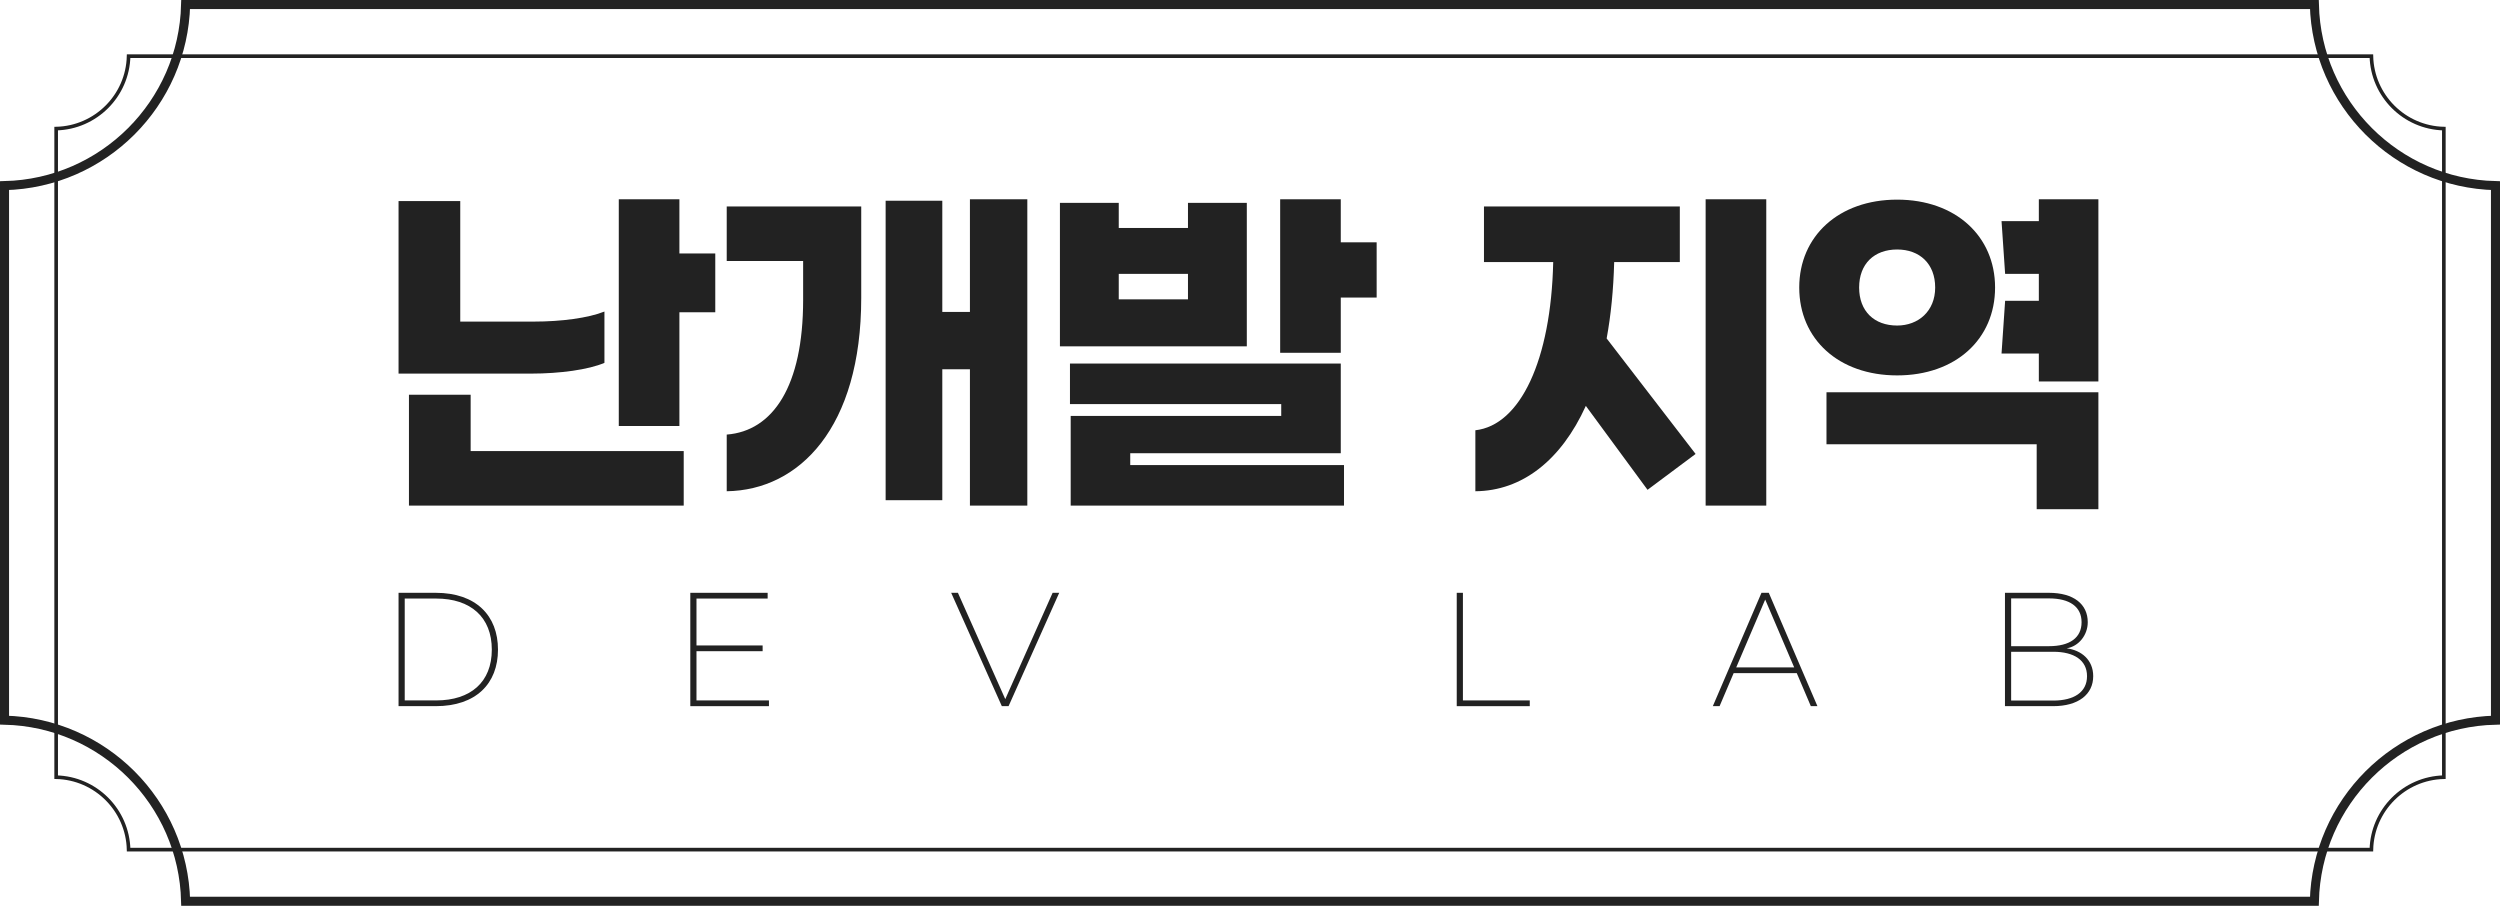 <svg width="138" height="50" viewBox="0 0 138 50" fill="none" xmlns="http://www.w3.org/2000/svg">
<path d="M0.25 10.247C5.712 10.116 10.116 5.712 10.247 0.25H127.753C127.884 5.712 132.288 10.116 137.75 10.247V39.753C132.288 39.884 127.884 44.288 127.753 49.75H10.247C10.116 44.288 5.712 39.884 0.25 39.753V10.247Z" stroke="#222222" stroke-width="0.5"/>
<path d="M3.1 7.099C5.285 7.046 7.046 5.285 7.099 3.1H130.901C130.953 5.285 132.715 7.046 134.9 7.099V42.901C132.715 42.953 130.953 44.715 130.901 46.9H7.099C7.046 44.715 5.285 42.953 3.1 42.901V7.099Z" stroke="#222222" stroke-width="0.2"/>
<path d="M37.503 13.99H39.483V17.237H37.503V23.514H34.157V11H37.503V13.99ZM33.365 20.029C32.494 20.405 30.91 20.623 29.326 20.623H22V11.099H25.406V17.752H29.465C30.989 17.752 32.474 17.554 33.365 17.197V20.029ZM25.98 21.791V24.9H37.741V27.909H22.574V21.791H25.98Z" fill="#222222"/>
<path d="M53.54 11H56.708V27.909H53.54V20.385H52.015V27.612H48.887V11.079H52.015V17.217H53.54V11ZM40.115 14.406V11.396H47.54V16.445C47.54 23.613 44.115 27.058 40.115 27.117V23.989C42.669 23.791 44.333 21.316 44.333 16.564V14.406H40.115Z" fill="#222222"/>
<path d="M74.011 13.376H75.991V16.425H74.011V19.474H70.665V11H74.011V13.376ZM68.824 11.198V19.118H58.508V11.198H61.755V12.584H65.576V11.198H68.824ZM61.755 16.524H65.576V15.118H61.755V16.524ZM62.389 25.018V25.672H74.189V27.909H59.102V22.959H70.724V22.306H59.062V20.068H74.011V25.018H62.389Z" fill="#222222"/>
<path d="M94.151 11H97.498V27.909H94.151V11ZM89.103 14.465C89.063 15.99 88.924 17.395 88.687 18.682L93.597 25.058L90.944 27.038L87.538 22.405C86.172 25.414 84.014 27.097 81.44 27.117V23.751C83.915 23.474 85.618 19.89 85.737 14.465H81.915V11.396H92.726V14.465H89.103Z" fill="#222222"/>
<path d="M112.544 11H115.831V21.058H112.544V19.514H110.485L110.683 16.603H112.544V15.118H110.683L110.485 12.208H112.544V11ZM110.128 15.871C110.128 18.722 107.95 20.722 104.723 20.722C101.496 20.722 99.318 18.722 99.318 15.871C99.318 13.039 101.496 11.02 104.723 11.02C107.95 11.02 110.128 13.039 110.128 15.871ZM102.624 15.871C102.624 17.178 103.456 17.97 104.723 17.97C105.891 17.97 106.822 17.178 106.822 15.871C106.822 14.564 105.97 13.772 104.723 13.772C103.456 13.772 102.624 14.564 102.624 15.871ZM100.822 24.523V21.652H115.831V28.107H112.425V24.523H100.822Z" fill="#222222"/>
<path d="M22 38.98V32.723H24.051C26.277 32.723 27.489 33.982 27.489 35.859C27.489 37.736 26.277 38.98 24.051 38.98H22ZM22.341 38.663H24.075C25.984 38.663 27.148 37.649 27.148 35.859C27.148 34.069 25.984 33.04 24.075 33.04H22.341V38.663Z" fill="#222222"/>
<path d="M38.105 38.98V32.723H42.374V33.04H38.446V35.629H42.097V35.946H38.446V38.663H42.446V38.98H38.105Z" fill="#222222"/>
<path d="M58.105 32.723H58.469L55.673 38.98H55.301L52.505 32.723H52.877L55.491 38.592L58.105 32.723Z" fill="#222222"/>
<path d="M80.412 32.723H80.753V38.663H84.443V38.98H80.412V32.723Z" fill="#222222"/>
<path d="M99.958 38.98L99.182 37.158H95.697L94.921 38.98H94.548L97.233 32.723H97.637L100.322 38.98H99.958ZM95.839 36.841H99.039L97.439 33.095L95.839 36.841Z" fill="#222222"/>
<path d="M110.674 38.98V32.723H113.098C114.468 32.723 115.244 33.349 115.244 34.346C115.244 35.051 114.753 35.677 114.08 35.788C114.887 35.891 115.545 36.421 115.545 37.324C115.545 38.33 114.729 38.98 113.335 38.98H110.674ZM111.015 35.669H113.105C114.246 35.669 114.903 35.21 114.903 34.346C114.903 33.491 114.246 33.032 113.105 33.032H111.015V35.669ZM111.015 38.671H113.343C114.491 38.671 115.204 38.203 115.204 37.324C115.204 36.445 114.491 35.978 113.343 35.978H111.015V38.671Z" fill="#222222"/>
</svg>
